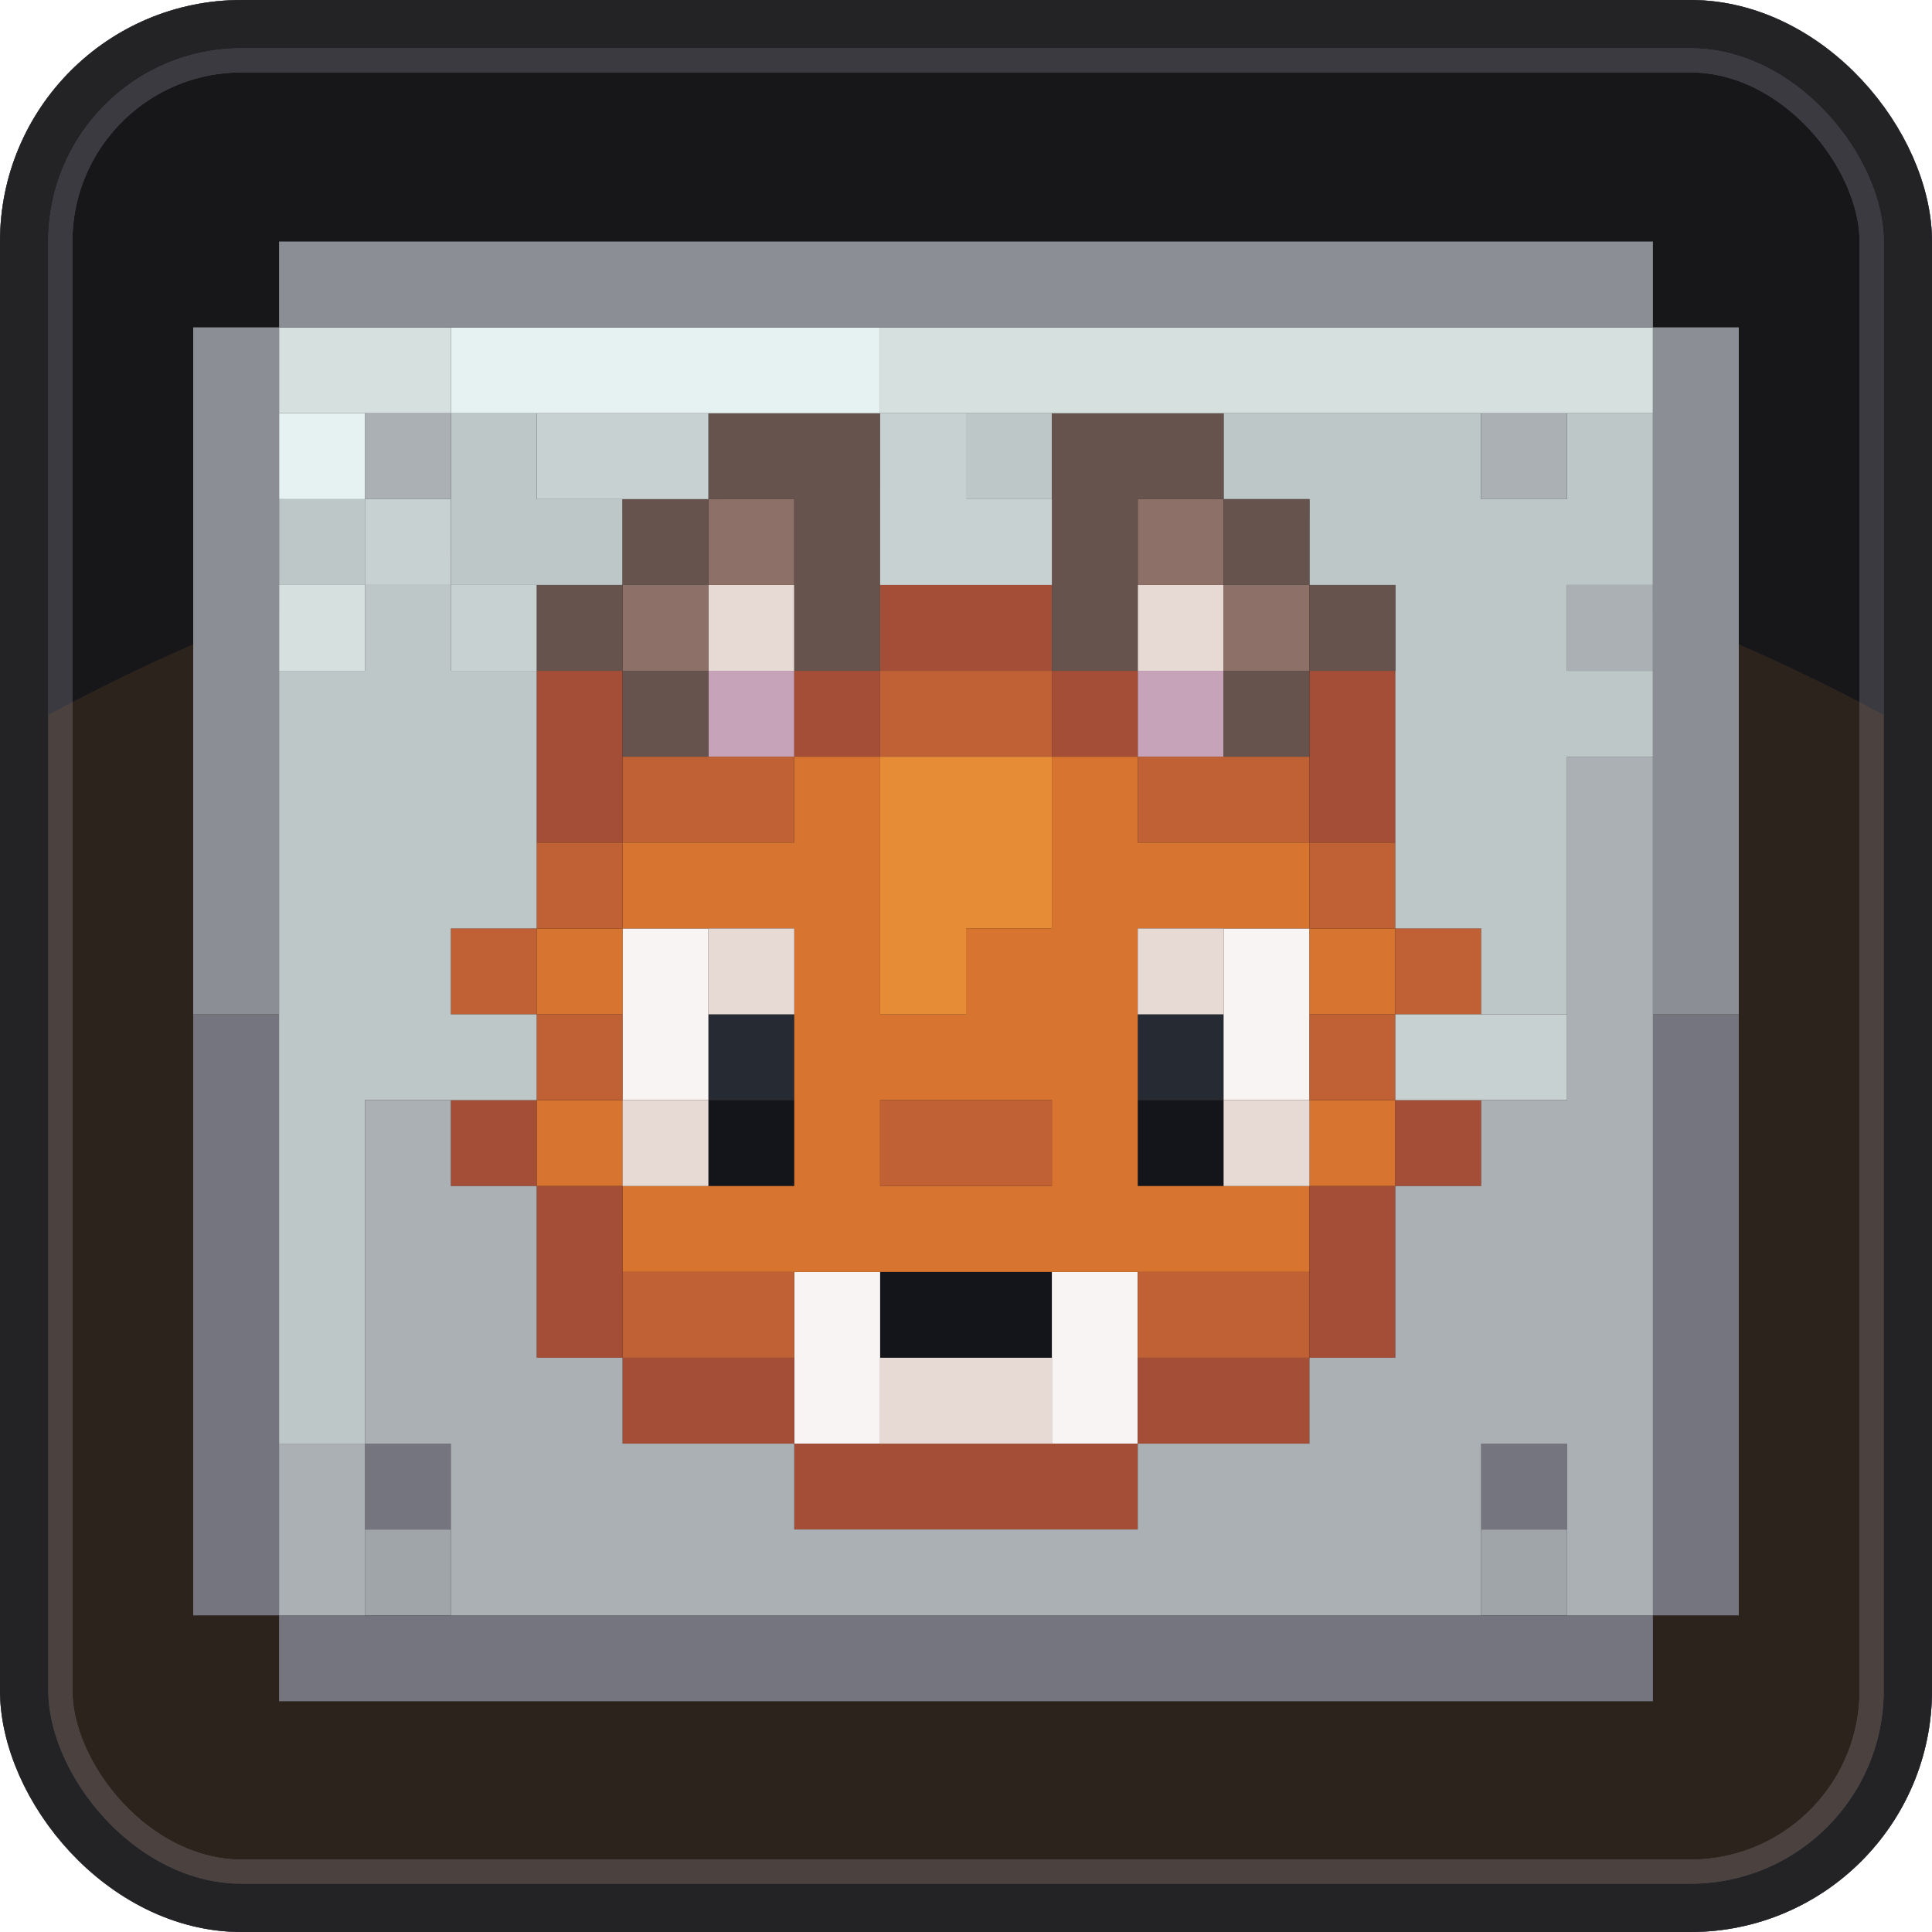 <svg width="80" height="80" viewBox="0 0 80 80" fill="none" xmlns="http://www.w3.org/2000/svg">
<g clip-path="url(#clip0_83_451)">
<rect x="1.5" y="1.5" width="77" height="77" rx="8.5" fill="#757580"/>
<rect x="1.5" y="1.5" width="77" height="77" rx="8.5" fill="black" fill-opacity="0.8"/>
<rect x="1.5" y="1.5" width="77" height="77" rx="8.5" stroke="#757580" stroke-width="3"/>
<rect x="1.5" y="1.5" width="77" height="77" rx="8.5" stroke="black" stroke-opacity="0.5" stroke-width="3"/>
<g opacity="0.1" filter="url(#filter0_f_83_451)">
<circle cx="40" cy="100" r="80" fill="#E68C37"/>
</g>
<path d="M64.889 66.889H61.333V63.333H64.889V66.889ZM15.111 66.889H18.667V63.333H15.111V66.889Z" fill="#A0A5A9"/>
<path d="M40 52.667H43.556V56.222H36.444V52.667H40ZM47.111 49.111H50.667V45.556H47.111V49.111ZM29.333 49.111H32.889V45.556H29.333V49.111Z" fill="#13151A"/>
<path d="M64.889 66.889H68.444V70.444H11.556V66.889H64.889ZM64.889 59.778H61.333V63.333H64.889V59.778ZM18.667 63.333V59.778H15.111V63.333H18.667ZM11.556 59.778V42H8V66.889H11.556V59.778ZM68.444 45.556V66.889H72V42H68.444V45.556Z" fill="#757580"/>
<path d="M47.111 42H50.667V45.556H47.111V42ZM29.333 45.556H32.889V42H29.333V45.556Z" fill="#262A33"/>
<path d="M36.444 59.778H32.889V52.667H36.444V59.778ZM47.111 52.667H43.556V59.778H47.111V52.667ZM29.333 42V38.444H25.778V45.556H29.333V42ZM54.222 38.444H50.667V45.556H54.222V38.444Z" fill="#F9F4F4"/>
<path d="M47.111 49.111V38.444H54.222V34.889H47.111V31.333H43.556V38.444H40V42H36.444V31.333H32.889V34.889H25.778V38.444H32.889V49.111H25.778V52.667H54.222V49.111H47.111ZM40 49.111H36.444V45.556H43.556V49.111H40ZM57.778 45.556V49.111H54.222V45.556H57.778ZM25.778 49.111H22.222V45.556H25.778V49.111ZM54.222 38.444H57.778V42H54.222V38.444ZM25.778 42H22.222V38.444H25.778V42Z" fill="#D7742F"/>
<path d="M36.444 31.333V34.889V38.444V42H40V38.444H43.556V34.889V31.333H40H36.444Z" fill="#E68C37"/>
<path d="M54.222 52.667V56.222H47.111V52.667H54.222ZM32.889 56.222V52.667H25.778V56.222H32.889ZM40 45.556H36.444V49.111H43.556V45.556H40ZM54.222 45.556H57.778V42H54.222V45.556ZM22.222 42V45.556H25.778V42H22.222ZM61.333 42V38.444H57.778V42H61.333ZM18.667 38.444V42H22.222V38.444H18.667ZM54.222 38.444H57.778V34.889H54.222V38.444ZM25.778 34.889H22.222V38.444H25.778V34.889ZM47.111 31.333V34.889H54.222V31.333H47.111ZM25.778 31.333V34.889H32.889V31.333H25.778ZM40 31.333H43.556V27.778H36.444V31.333H40Z" fill="#BF6134"/>
<path d="M47.111 31.333V27.778H50.667V31.333H47.111ZM29.333 31.333H32.889V27.778H29.333V31.333Z" fill="#C7A3B9"/>
<path d="M43.556 59.778H47.111V63.333H32.889V59.778H43.556ZM47.111 56.222V59.778H54.222V56.222H47.111ZM29.333 56.222H25.778V59.778H32.889V56.222H29.333ZM54.222 52.667V56.222H57.778V49.111H54.222V52.667ZM25.778 49.111H22.222V56.222H25.778V49.111ZM57.778 49.111H61.333V45.556H57.778V49.111ZM18.667 45.556V49.111H22.222V45.556H18.667ZM25.778 31.333V27.778H22.222V34.889H25.778V31.333ZM54.222 31.333V34.889H57.778V27.778H54.222V31.333ZM47.111 31.333V27.778H43.556V31.333H47.111ZM36.444 31.333V27.778H32.889V31.333H36.444ZM43.556 27.778V24.222H36.444V27.778H43.556Z" fill="#A44E37"/>
<path d="M40 56.222H43.556V59.778H36.444V56.222H40ZM50.667 49.111H54.222V45.556H50.667V49.111ZM29.333 45.556H25.778V49.111H29.333V45.556ZM47.111 42H50.667V38.444H47.111V42ZM32.889 42V38.444H29.333V42H32.889ZM50.667 24.222H47.111V27.778H50.667V24.222ZM29.333 27.778H32.889V24.222H29.333V27.778Z" fill="#E7D9D3"/>
<path d="M50.667 24.222H54.222V27.778H50.667V24.222ZM29.333 27.778V24.222H25.778V27.778H29.333ZM47.111 24.222H50.667V20.667H47.111V24.222ZM32.889 24.222V20.667H29.333V24.222H32.889Z" fill="#8D7168"/>
<path d="M22.222 45.556H15.111V59.778H11.556V27.778H15.111V24.222H18.667V27.778H22.222V38.444H18.667V42H22.222V45.556ZM18.667 24.222H25.778V20.667H22.222V17.111H18.667V24.222ZM15.111 20.667H11.556V24.222H15.111V20.667ZM64.889 20.667H61.333V17.111H50.667V20.667H54.222V24.222H57.778V38.444H61.333V42H64.889V31.333H68.444V27.778H64.889V24.222H68.444V17.111H64.889V20.667ZM43.556 20.667V17.111H40V20.667H43.556Z" fill="#BDC7C7"/>
<path d="M50.667 31.333V27.778H54.222V31.333H50.667ZM29.333 27.778H25.778V31.333H29.333V27.778ZM57.778 27.778V24.222H54.222V27.778H57.778ZM25.778 24.222H22.222V27.778H25.778V24.222ZM54.222 24.222V20.667H50.667V24.222H54.222ZM43.556 24.222V27.778H47.111V20.667H50.667V17.111H43.556V24.222ZM29.333 20.667H25.778V24.222H29.333V20.667ZM29.333 17.111V20.667H32.889V27.778H36.444V17.111H29.333Z" fill="#66534D"/>
<path d="M61.333 42H64.889V45.556H57.778V42H61.333ZM18.667 24.222V27.778H22.222V24.222H18.667ZM36.444 24.222H43.556V20.667H40V17.111H36.444V24.222ZM15.111 20.667V24.222H18.667V20.667H15.111ZM29.333 17.111H22.222V20.667H29.333V17.111Z" fill="#C7D1D1"/>
<path d="M15.111 66.889H11.556V59.778H15.111V66.889ZM68.444 59.778V31.333H64.889V45.556H61.333V49.111H57.778V56.222H54.222V59.778H47.111V63.333H32.889V59.778H25.778V56.222H22.222V49.111H18.667V45.556H15.111V59.778H18.667V66.889H61.333V59.778H64.889V66.889H68.444V59.778ZM64.889 27.778H68.444V24.222H64.889V27.778ZM64.889 20.667V17.111H61.333V20.667H64.889ZM18.667 20.667V17.111H15.111V20.667H18.667Z" fill="#AAB0B3"/>
<path d="M15.111 20.667H11.556V17.111H15.111V20.667ZM25.778 17.111H36.444V13.556H18.667V17.111H25.778Z" fill="#E6F2F1"/>
<path d="M15.111 27.778H11.556V24.222H15.111V27.778ZM61.333 13.556H36.444V17.111H68.444V13.556H61.333ZM15.111 17.111H18.667V13.556H11.556V17.111H15.111Z" fill="#D5E0DF"/>
<path d="M11.556 42H8V13.556H11.556V42ZM68.444 13.556V42H72V13.556H68.444ZM18.667 13.556H68.444V10H11.556V13.556H18.667Z" fill="#8B8E94"/>
</g>
<rect x="1" y="1" width="78" height="78" rx="9" stroke="#757580" stroke-width="2"/>
<rect x="1" y="1" width="78" height="78" rx="9" stroke="black" stroke-opacity="0.7" stroke-width="2"/>
<defs>
<filter id="filter0_f_83_451" x="-104" y="-44" width="288" height="288" filterUnits="userSpaceOnUse" color-interpolation-filters="sRGB">
<feFlood flood-opacity="0" result="BackgroundImageFix"/>
<feBlend mode="normal" in="SourceGraphic" in2="BackgroundImageFix" result="shape"/>
<feGaussianBlur stdDeviation="32" result="effect1_foregroundBlur_83_451"/>
</filter>
<clipPath id="clip0_83_451">
<rect width="80" height="80" rx="10" fill="white"/>
</clipPath>
</defs>
</svg>
